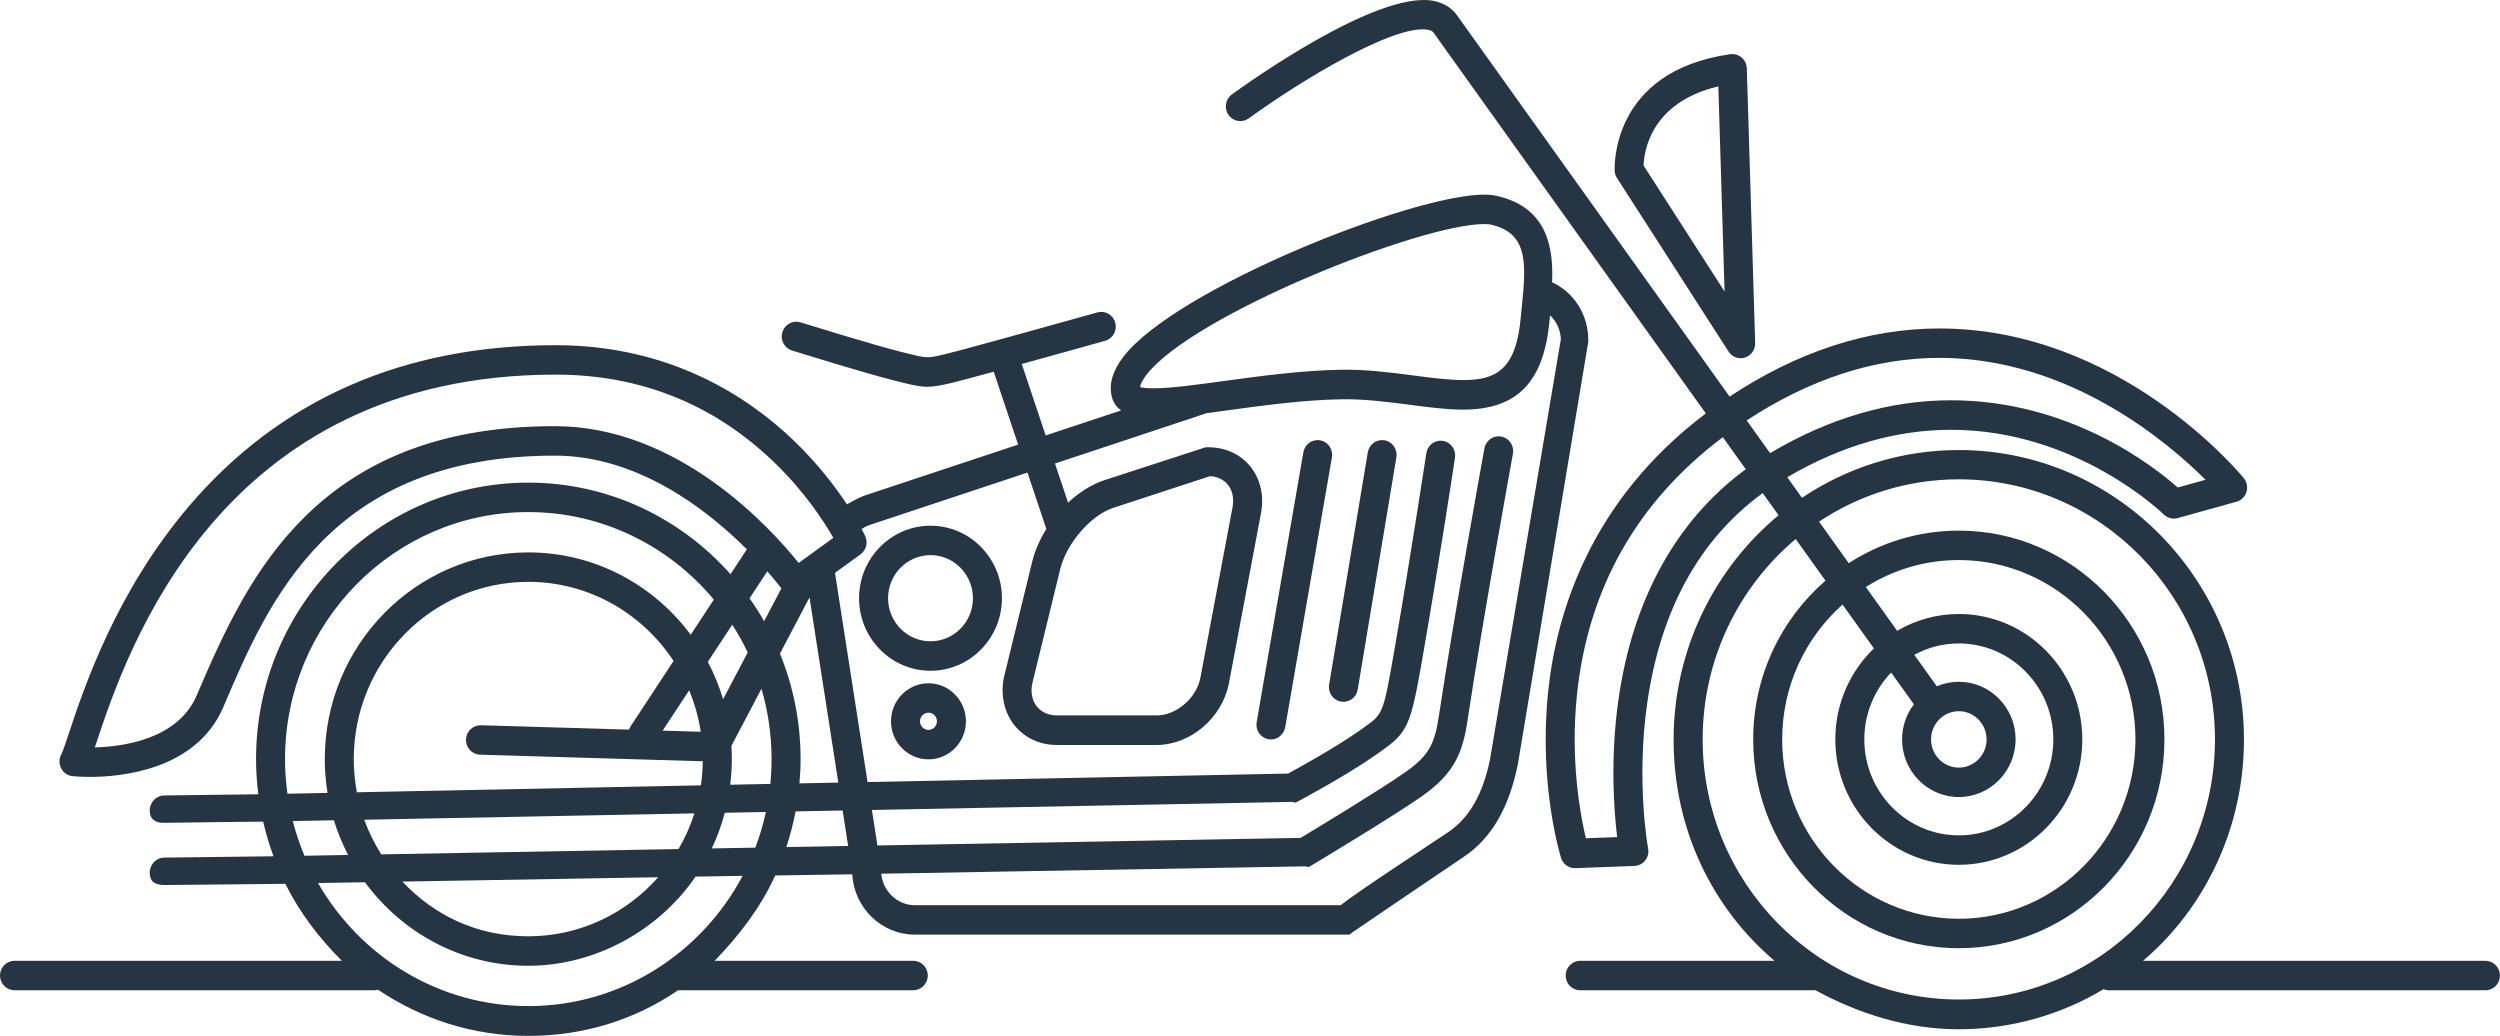 <svg width="181" height="75" viewBox="0 0 181 75" fill="none" xmlns="http://www.w3.org/2000/svg">
<g clip-path="url(#clip0_4_365)">
<path d="M114.992 24.638C114.992 22.77 113.949 21.161 112.372 20.436C112.477 17.952 112.048 15.008 108.356 14.181C108.09 14.122 107.8 14.091 107.446 14.091C102.218 14.091 85.11 20.915 81.329 25.835C80.55 26.848 80.272 27.82 80.496 28.724C80.608 29.177 80.858 29.492 81.17 29.714L75.707 31.526L73.976 26.353C76.829 25.567 79.792 24.735 80.011 24.674C80.571 24.518 80.897 23.93 80.744 23.362C80.59 22.793 80.011 22.462 79.451 22.618C79.356 22.644 69.971 25.276 68.373 25.654C67.13 25.951 67.1 25.944 65.614 25.567L65.122 25.444C63.16 24.953 58.007 23.355 57.956 23.338C57.4 23.165 56.815 23.483 56.645 24.046C56.474 24.61 56.787 25.204 57.342 25.377C57.557 25.444 62.602 27.012 64.622 27.516L65.108 27.64C66.034 27.874 66.566 28 67.132 28C67.599 28 68.091 27.914 68.852 27.734C69.346 27.616 70.529 27.301 71.945 26.912L73.713 32.19L62.563 35.889C62.131 36.055 61.711 36.292 61.317 36.515C60.472 35.233 59.203 33.561 57.454 31.884C54.177 28.738 48.527 24.991 40.23 24.991C29.207 24.991 20.276 28.914 13.681 36.65C8.393 42.853 6.091 49.774 4.983 53.1C4.763 53.758 4.537 54.44 4.444 54.606C4.269 54.919 4.262 55.3 4.423 55.62C4.584 55.94 4.894 56.155 5.246 56.193C5.267 56.193 5.755 56.248 6.511 56.248C8.769 56.248 14.232 55.753 16.177 51.174C19.441 43.5 23.912 32.988 40.173 32.988C46.169 32.988 51.177 36.879 54.072 39.772L52.889 41.572C49.278 37.505 44.053 34.942 38.249 34.942C27.381 34.942 18.538 43.921 18.538 54.957C18.538 55.821 18.599 56.672 18.703 57.505L11.866 57.591C11.288 57.602 10.826 58.119 10.838 58.706C10.849 59.287 11.209 59.592 11.908 59.573C12.606 59.554 19.053 59.486 19.053 59.486C19.249 60.343 19.499 61.181 19.8 61.994L11.869 62.091C11.29 62.1 10.828 62.617 10.838 63.204C10.847 63.787 11.167 64.074 11.906 64.074C12.646 64.074 20.658 63.988 20.658 63.988C21.701 66.075 23.089 67.904 24.752 69.562H1.05C0.469 69.562 0 70.038 0 70.627C0 71.217 0.469 71.693 1.05 71.693H27.166C27.234 71.693 27.302 71.665 27.367 71.653C30.488 73.759 34.227 75 38.247 75C42.266 75 45.982 73.825 49.096 71.693H66.122C66.703 71.693 67.172 71.217 67.172 70.627C67.172 70.038 66.703 69.562 66.122 69.562H51.744C53.565 67.667 55.061 65.715 56.127 63.384L61.702 63.299C61.837 65.725 63.818 67.667 66.239 67.667H97.7L97.966 67.468C98.026 67.427 103.972 63.377 106.009 62.013C108.017 60.667 109.286 58.401 109.9 55.288L114.994 24.728V24.638H114.992ZM82.992 27.147C86.33 22.805 102.801 16.223 107.462 16.223C107.709 16.223 107.856 16.244 107.936 16.261C110.541 16.843 110.523 18.904 110.201 21.981C110.168 22.291 110.138 22.59 110.114 22.869C109.79 26.756 108.337 27.516 105.934 27.516C104.878 27.516 103.653 27.355 102.356 27.187C100.744 26.976 98.906 26.732 97.054 26.77C94.201 26.822 91.231 27.227 88.612 27.585C86.536 27.869 84.742 28.113 83.508 28.113C82.983 28.113 82.689 28.066 82.537 28.028C82.572 27.8 82.733 27.488 82.995 27.147H82.992ZM27.603 61.856C27.108 61.072 26.693 60.234 26.373 59.348L50.274 58.889C49.985 59.798 49.6 60.663 49.126 61.471L27.603 61.856ZM47.654 63.512C45.34 66.134 41.981 67.788 38.247 67.788C34.512 67.788 31.431 66.264 29.131 63.827L47.654 63.512ZM25.613 54.957C25.613 47.882 31.281 42.126 38.249 42.126C42.632 42.126 46.497 44.404 48.765 47.853L45.655 52.588C45.606 52.664 45.571 52.745 45.541 52.825L34.818 52.508C34.232 52.498 33.754 52.953 33.738 53.543C33.721 54.13 34.176 54.623 34.757 54.639L50.776 55.113C50.776 55.113 50.797 55.113 50.806 55.113C50.831 55.113 50.855 55.108 50.88 55.106C50.873 55.7 50.829 56.285 50.745 56.859L25.839 57.361C25.692 56.582 25.613 55.779 25.613 54.954V54.957ZM51.247 47.917L53.015 45.227C53.428 45.871 53.803 46.539 54.135 47.237L52.352 50.624C52.07 49.679 51.699 48.775 51.247 47.92V47.917ZM50.734 52.979L47.976 52.898L49.894 49.978C50.288 50.925 50.575 51.932 50.734 52.979ZM52.476 58.844L55.45 58.787C55.259 59.675 55.002 60.535 54.685 61.369L51.534 61.425C51.923 60.603 52.238 59.739 52.476 58.844ZM52.866 56.816C52.94 56.205 52.985 55.587 52.985 54.954C52.985 54.635 52.971 54.32 52.952 54.005L55.131 49.862C55.604 51.477 55.861 53.185 55.861 54.952C55.861 55.561 55.831 56.162 55.772 56.755L52.866 56.814V56.816ZM56.467 47.323L58.609 43.253L60.694 56.66L57.881 56.717C57.93 56.136 57.962 55.551 57.962 54.957C57.962 52.254 57.428 49.677 56.47 47.323H56.467ZM22.1 37.386C18.382 41.034 16.266 45.591 14.25 50.328C12.883 53.545 8.869 54.061 6.865 54.111C6.9 54.007 6.935 53.898 6.975 53.782C9.17 47.188 15.846 27.123 40.234 27.123C46.313 27.123 51.601 29.226 55.956 33.379C58.264 35.579 59.686 37.803 60.333 38.94L57.823 40.759C55.782 38.211 49.115 30.854 40.173 30.854C32.49 30.854 26.579 32.99 22.1 37.384V37.386ZM55.553 41.358C56.033 41.908 56.376 42.344 56.572 42.6L55.322 44.975C54.998 44.404 54.645 43.85 54.268 43.317L55.553 41.361V41.358ZM20.637 54.957C20.637 45.096 28.538 37.074 38.249 37.074C43.628 37.074 48.45 39.539 51.683 43.41L50.01 45.956C47.319 42.337 43.047 39.994 38.249 39.994C30.124 39.994 23.514 46.707 23.514 54.957C23.514 55.791 23.583 56.608 23.714 57.406L20.812 57.465C20.698 56.646 20.635 55.809 20.635 54.959L20.637 54.957ZM21.199 59.445L24.174 59.388C24.442 60.263 24.789 61.101 25.202 61.899L22.044 61.956C21.703 61.148 21.421 60.31 21.199 59.445ZM38.249 72.84C31.757 72.84 26.079 69.254 23.026 63.931L26.425 63.875C29.112 67.541 33.413 69.922 38.249 69.922C43.085 69.922 47.696 67.364 50.36 63.467L53.766 63.41C50.792 69.019 44.953 72.842 38.249 72.842V72.84ZM57.601 58.746L61.007 58.68L61.406 61.248L56.929 61.328C57.207 60.49 57.433 59.628 57.601 58.744V58.746ZM107.896 54.881C107.39 57.444 106.391 59.213 104.852 60.246C103.06 61.447 98.248 64.59 97.063 65.537H66.241C64.965 65.537 63.916 64.521 63.804 63.256L94.485 62.724L94.763 62.773L95.001 62.629C95.243 62.482 100.97 59.045 103 57.61C105.297 55.982 105.897 54.495 106.251 52.15C107.329 44.975 109.515 32.969 109.536 32.848C109.641 32.27 109.265 31.713 108.694 31.607C108.122 31.498 107.576 31.884 107.471 32.462C107.45 32.583 105.26 44.623 104.175 51.83C103.879 53.806 103.494 54.668 101.798 55.869C100.063 57.098 95.293 59.988 94.171 60.663L63.526 61.212L63.127 58.642L93.557 58.057L93.804 58.112L94.023 57.993C94.168 57.917 97.569 56.098 99.617 54.649L99.914 54.44C101.924 53.033 102.125 52.59 102.981 47.673C104.231 40.499 105.332 33.203 105.342 33.132C105.43 32.55 105.036 32.007 104.462 31.917C103.891 31.829 103.354 32.227 103.266 32.81C103.254 32.884 102.158 40.155 100.912 47.304C100.149 51.688 100.121 51.709 98.719 52.69L98.414 52.908C96.757 54.08 94.044 55.58 93.261 56.006L62.81 56.62L60.454 41.475L62.301 40.134C62.712 39.836 62.856 39.281 62.642 38.817C62.628 38.786 62.542 38.601 62.381 38.301C62.451 38.256 62.525 38.211 62.605 38.163L62.908 38.026L74.389 34.215L75.756 38.298C75.299 39.03 74.947 39.816 74.746 40.61L72.689 49.019L72.677 49.068C72.43 50.331 72.71 51.598 73.447 52.51C74.179 53.417 75.266 53.936 76.51 53.936H83.741C86.186 53.936 88.481 51.979 88.969 49.497L91.292 37.178C91.539 35.915 91.259 34.684 90.522 33.772C89.79 32.865 88.703 32.381 87.459 32.381H87.294L79.894 34.786C78.999 35.091 78.115 35.655 77.329 36.392L76.381 33.559L87.368 29.911C87.856 29.847 88.36 29.776 88.885 29.705C91.448 29.354 94.352 28.959 97.084 28.909C98.787 28.878 100.464 29.099 102.081 29.309C103.448 29.487 104.738 29.657 105.927 29.657C109.886 29.657 111.82 27.623 112.2 23.058C112.207 22.983 112.214 22.902 112.221 22.826C112.685 23.262 112.981 23.878 113.005 24.565L107.891 54.89L107.896 54.881ZM76.78 41.131C77.245 39.312 78.978 37.32 80.552 36.785L87.611 34.473C88.147 34.506 88.6 34.724 88.899 35.093C89.239 35.515 89.358 36.102 89.23 36.754L86.906 49.083C86.62 50.544 85.169 51.797 83.739 51.797H76.507C75.906 51.797 75.395 51.555 75.068 51.15C74.73 50.733 74.611 50.144 74.73 49.511L76.778 41.129L76.78 41.131Z" fill="#263544"/>
<path d="M67.368 38.061C64.517 38.061 62.196 40.416 62.196 43.313C62.196 46.209 64.515 48.564 67.368 48.564C70.221 48.564 72.54 46.209 72.54 43.313C72.54 40.416 70.221 38.061 67.368 38.061ZM67.368 46.43C65.674 46.43 64.296 45.03 64.296 43.31C64.296 41.591 65.674 40.191 67.368 40.191C69.061 40.191 70.44 41.591 70.44 43.31C70.44 45.03 69.061 46.43 67.368 46.43Z" fill="#263544"/>
<path d="M67.221 49.469C65.726 49.469 64.508 50.705 64.508 52.223C64.508 53.742 65.726 54.978 67.221 54.978C68.716 54.978 69.934 53.742 69.934 52.223C69.934 50.705 68.716 49.469 67.221 49.469ZM67.221 52.844C66.883 52.844 66.608 52.564 66.608 52.221C66.608 51.877 66.883 51.598 67.221 51.598C67.559 51.598 67.835 51.877 67.835 52.221C67.835 52.564 67.559 52.844 67.221 52.844Z" fill="#263544"/>
<path d="M117.07 12.888L125.146 25.451C125.344 25.759 125.678 25.934 126.026 25.934C126.131 25.934 126.236 25.918 126.341 25.884C126.788 25.742 127.089 25.311 127.075 24.835L126.469 4.948C126.459 4.645 126.324 4.361 126.096 4.166C125.867 3.972 125.568 3.885 125.274 3.925C116.504 5.166 116.898 12.307 116.902 12.381C116.914 12.561 116.972 12.736 117.07 12.888ZM124.407 6.253L124.859 21.104L118.995 11.983C119.028 10.988 119.489 7.423 124.407 6.253Z" fill="#263544"/>
<path d="M100.238 31.877C99.669 31.782 99.125 32.171 99.027 32.751L96.228 49.568C96.132 50.148 96.517 50.698 97.089 50.797C97.147 50.807 97.208 50.812 97.266 50.812C97.77 50.812 98.213 50.444 98.299 49.923L101.099 33.106C101.194 32.526 100.809 31.976 100.238 31.877Z" fill="#263544"/>
<path d="M95.579 31.879C95.008 31.775 94.464 32.166 94.364 32.744L90.982 52.285C90.881 52.865 91.264 53.417 91.833 53.519C91.894 53.531 91.957 53.536 92.015 53.536C92.514 53.536 92.957 53.171 93.049 52.654L96.431 33.113C96.531 32.533 96.149 31.981 95.579 31.879Z" fill="#263544"/>
<path d="M179.95 69.562H155.154C159.621 65.772 162.462 59.955 162.462 53.554C162.462 41.996 153.201 32.583 141.818 32.583C137.626 32.583 133.723 33.855 130.462 36.043L129.396 34.549C133.285 32.275 137.271 31.117 141.256 31.117C150.365 31.117 156.591 37.183 156.651 37.242C156.917 37.507 157.305 37.609 157.664 37.51L161.921 36.325C162.266 36.23 162.539 35.963 162.644 35.617C162.751 35.271 162.677 34.895 162.448 34.615C162.084 34.172 153.407 23.781 140.414 23.781C135.275 23.781 130.164 25.441 125.223 28.712L105.512 1.142C105.232 0.737 104.7 0.225 103.739 0.054C99.643 -0.666 90.247 6.066 89.188 6.836C88.717 7.179 88.609 7.845 88.945 8.323C89.284 8.802 89.939 8.911 90.41 8.57C94.131 5.862 100.945 1.727 103.378 2.155C103.683 2.21 103.76 2.324 103.79 2.366L123.502 29.932C115.172 36.216 112.676 44.307 112.079 50.141C111.397 56.802 112.953 61.897 113.019 62.11C113.156 62.555 113.562 62.854 114.019 62.854C114.031 62.854 114.045 62.854 114.057 62.854L118.332 62.695C118.638 62.683 118.925 62.536 119.114 62.295C119.305 62.051 119.382 61.736 119.324 61.43C119.314 61.383 118.444 56.608 119.256 50.921C120.222 44.158 123.033 39.047 127.621 35.7L128.769 37.303C124.134 41.15 121.169 47.02 121.169 53.557C121.169 60.094 124.01 65.774 128.477 69.564H114.404C113.823 69.564 113.354 70.04 113.354 70.63C113.354 71.22 113.823 71.696 114.404 71.696H131.444C134.493 73.354 138.037 74.519 141.813 74.519C145.59 74.519 149.222 73.465 152.299 71.618C152.413 71.66 152.534 71.696 152.66 71.696H179.946C180.526 71.696 180.995 71.22 180.995 70.63C180.995 70.04 180.526 69.564 179.946 69.564L179.95 69.562ZM140.416 25.91C149.824 25.91 156.987 32.045 159.679 34.736L157.668 35.295C155.994 33.807 149.891 28.98 141.256 28.98C136.833 28.98 132.424 30.269 128.155 32.808L126.462 30.439C131.029 27.438 135.723 25.91 140.418 25.91H140.416ZM117.173 50.677C116.564 55.002 116.856 58.754 117.084 60.606L114.817 60.689C114.432 59.081 113.679 55.127 114.166 50.357C114.957 42.623 118.51 36.339 124.733 31.652L126.394 33.973C121.372 37.661 118.199 43.391 117.173 50.677ZM123.273 53.533C123.273 47.702 125.897 42.484 130.008 39.025L132.163 42.041C128.965 44.814 126.931 48.936 126.931 53.533C126.931 61.868 133.609 68.65 141.818 68.65C150.027 68.65 156.705 61.868 156.705 53.533C156.705 45.198 150.027 38.417 141.818 38.417C138.888 38.417 136.156 39.284 133.849 40.773L131.699 37.765C134.61 35.833 138.086 34.703 141.818 34.703C152.044 34.703 160.363 43.149 160.363 53.533C160.363 63.917 152.044 72.364 141.818 72.364C131.591 72.364 123.273 63.917 123.273 53.533ZM141.818 51.491C142.926 51.491 143.829 52.408 143.829 53.533C143.829 54.658 142.926 55.575 141.818 55.575C140.71 55.575 139.807 54.658 139.807 53.533C139.807 52.408 140.71 51.491 141.818 51.491ZM141.818 57.707C144.083 57.707 145.928 55.836 145.928 53.533C145.928 51.231 144.085 49.36 141.818 49.36C141.253 49.36 140.715 49.476 140.225 49.687L138.594 47.408C139.555 46.885 140.654 46.586 141.818 46.586C145.59 46.586 148.66 49.703 148.66 53.533C148.66 57.363 145.59 60.48 141.818 60.48C138.046 60.48 134.976 57.363 134.976 53.533C134.976 51.653 135.718 49.942 136.919 48.692L138.566 50.994C138.032 51.697 137.71 52.579 137.71 53.533C137.71 55.833 139.553 57.707 141.82 57.707H141.818ZM132.877 53.533C132.877 58.541 136.889 62.612 141.818 62.612C146.749 62.612 150.759 58.538 150.759 53.533C150.759 48.528 146.747 44.454 141.818 44.454C140.192 44.454 138.669 44.9 137.353 45.672L135.086 42.5C137.043 41.264 139.35 40.548 141.818 40.548C148.87 40.548 154.606 46.373 154.606 53.533C154.606 60.694 148.87 66.518 141.818 66.518C134.766 66.518 129.03 60.694 129.03 53.533C129.03 49.644 130.724 46.153 133.399 43.77L135.671 46.946C133.952 48.602 132.877 50.94 132.877 53.531V53.533Z" fill="#263544"/>
</g>
<defs>
<clipPath id="clip0_4_365">
<rect width="181" height="75" fill="white"/>
</clipPath>
</defs>
</svg>
